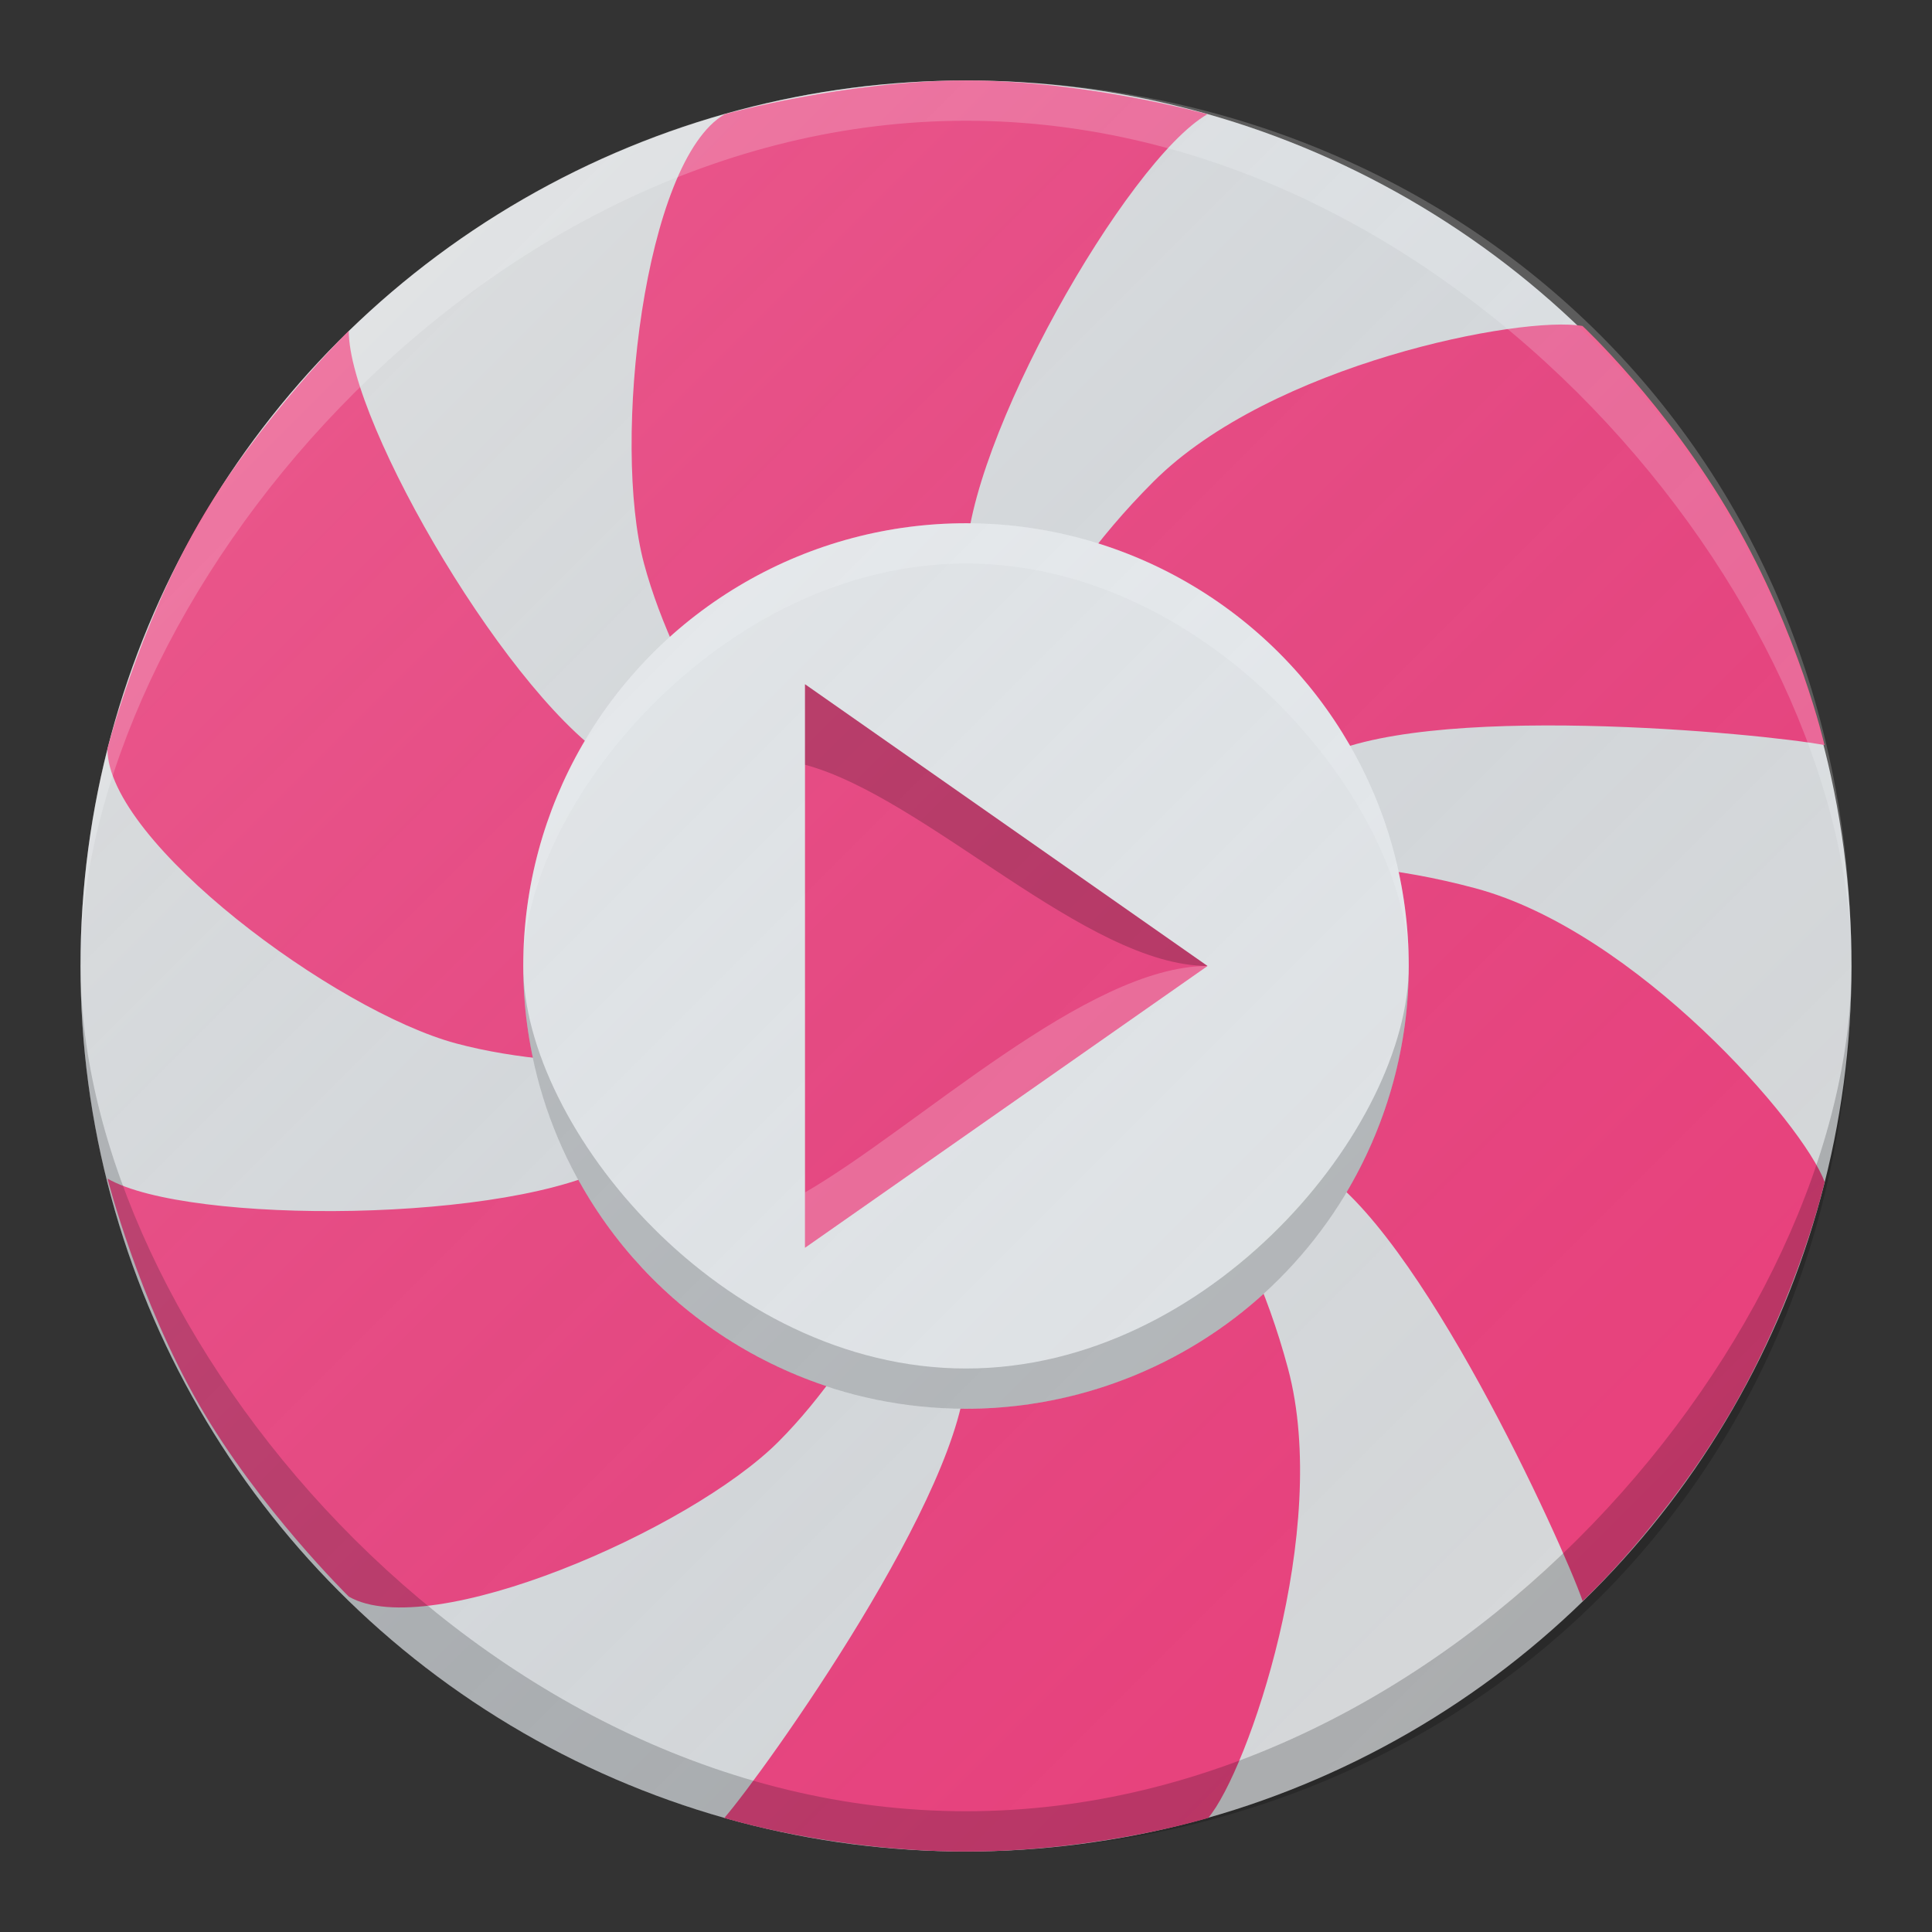 <?xml version="1.0" encoding="UTF-8" standalone="no"?>
<!-- Created with Inkscape (http://www.inkscape.org/) -->

<svg
   xmlns:dc="http://purl.org/dc/elements/1.1/"
   xmlns:cc="http://creativecommons.org/ns#"
   xmlns:rdf="http://www.w3.org/1999/02/22-rdf-syntax-ns#"
   xmlns:svg="http://www.w3.org/2000/svg"
   xmlns="http://www.w3.org/2000/svg"
   xmlns:xlink="http://www.w3.org/1999/xlink"
   xmlns:sodipodi="http://sodipodi.sourceforge.net/DTD/sodipodi-0.dtd"
   xmlns:inkscape="http://www.inkscape.org/namespaces/inkscape"
   width="48"
   height="48"
   id="svg2"
   version="1.1"
   inkscape:version="0.91 r13725"
   sodipodi:docname="lollypop.svg"
   inkscape:export-filename="/home/afel/Pictures/evos-mockups/personal-app-icons/lollypop.png"
   inkscape:export-xdpi="360"
   inkscape:export-ydpi="360">
  <rect width="100%" height="100%" fill="#333333" stroke="none"/>
  <defs
     id="defs4">
    <linearGradient
       inkscape:collect="always"
       id="linearGradient4281">
      <stop
         style="stop-color:#ffffff;stop-opacity:0.149"
         offset="0"
         id="stop4283" />
      <stop
         style="stop-color:#177ed5;stop-opacity:0"
         offset="1"
         id="stop4285" />
    </linearGradient>
    <inkscape:perspective
       sodipodi:type="inkscape:persp3d"
       inkscape:vp_x="0 : 12 : 1"
       inkscape:vp_y="0 : 1000 : 0"
       inkscape:vp_z="24 : 12 : 1"
       inkscape:persp3d-origin="12 : 8 : 1"
       id="perspective3810" />
    <linearGradient
       inkscape:collect="always"
       xlink:href="#linearGradient4281"
       id="linearGradient4287"
       x1="-62"
       y1="1002.362"
       x2="-18"
       y2="1046.362"
       gradientUnits="userSpaceOnUse"
       gradientTransform="translate(64,4)" />
  </defs>
  <sodipodi:namedview
     id="base"
     pagecolor="#ffffff"
     bordercolor="#666666"
     borderopacity="1.0"
     inkscape:pageopacity="0.0"
     inkscape:pageshadow="2"
     inkscape:zoom="5.6568542"
     inkscape:cx="-8.0181048"
     inkscape:cy="-5.5396427"
     inkscape:document-units="px"
     inkscape:current-layer="layer1"
     showgrid="true"
     inkscape:snap-grids="false"
     inkscape:object-paths="true"
     inkscape:snap-intersection-paths="true"
     inkscape:snap-smooth-nodes="true"
     inkscape:object-nodes="true"
     inkscape:snap-midpoints="true"
     inkscape:window-width="1680"
     inkscape:window-height="998"
     inkscape:window-x="0"
     inkscape:window-y="25"
     inkscape:window-maximized="1"
     inkscape:showpageshadow="false"
     borderlayer="true"
     inkscape:snap-bbox="true"
     inkscape:snap-nodes="true"
     inkscape:bbox-paths="true"
     inkscape:bbox-nodes="true"
     inkscape:snap-bbox-edge-midpoints="false"
     inkscape:snap-bbox-midpoints="false"
     inkscape:snap-global="true">
    <inkscape:grid
       type="xygrid"
       id="grid3808"
       empspacing="4"
       visible="true"
       enabled="true"
       snapvisiblegridlinesonly="true" />
  </sodipodi:namedview>
  <g
     inkscape:label="Layer 1"
     inkscape:groupmode="layer"
     id="layer1"
     transform="translate(0,-1004.362)">
    <g
       id="g4179">
      <circle
         r="22"
         cy="1028.362"
         cx="24"
         id="path3355"
         style="opacity:1;fill:#d9d9d9;fill-opacity:1;stroke:none;stroke-width:3;stroke-linecap:round;stroke-linejoin:round;stroke-miterlimit:4;stroke-dasharray:none;stroke-opacity:1" />
      <path
         sodipodi:nodetypes="czczzzczczzzc"
         inkscape:connector-curvature="0"
         id="path4157"
         d="m 17.997,1049.527 c 0,0 2.694,0.835 6.003,0.835 3.309,0 6.019,-0.835 6.019,-0.835 0.981,-1.165 3.053,-7.165 1.981,-11.165 -1.072,-4 -3,-6 -5,-10 -2,-4 -3,-7 -3,-10 0,-3 4,-10.009 5.997,-11.162 0,0 -2.997,-0.838 -5.996,-0.838 -2.999,0 -5.996,0.838 -5.996,0.838 C 16,1008.362 15.196,1015.362 16,1018.362 c 0.804,3 3,6 5,10 2,4 3,7 3,10 0,3 -5,10 -6.003,11.165 z"
         style="fill:#ec407a;fill-opacity:1;fill-rule:evenodd;stroke:none;stroke-width:1px;stroke-linecap:butt;stroke-linejoin:miter;stroke-opacity:1" />
      <path
         sodipodi:nodetypes="czczzzczczzzc"
         inkscape:connector-curvature="0"
         id="path4157-2"
         d="m 39.321,1044.14 c 0,0 2.07,-1.916 3.725,-4.782 1.655,-2.866 2.286,-5.63 2.286,-5.63 -0.518,-1.432 -4.679,-6.226 -8.679,-7.298 -4,-1.072 -6.696,-0.402 -11.16,-0.67 -4.464,-0.268 -7.562,-0.902 -10.16,-2.402 -2.598,-1.5 -6.668,-8.469 -6.668,-10.775 0,0 -2.224,2.177 -3.723,4.774 -1.5,2.597 -2.273,5.612 -2.273,5.612 0.004,2.317 5.665,6.514 8.665,7.317 3,0.804 6.696,0.402 11.16,0.67 4.464,0.268 7.562,0.902 10.16,2.402 2.598,1.5 6.16,9.33 6.667,10.782 z"
         style="fill:#ec407a;fill-opacity:1;fill-rule:evenodd;stroke:none;stroke-width:1px;stroke-linecap:butt;stroke-linejoin:miter;stroke-opacity:1" />
      <path
         sodipodi:nodetypes="czczzzczczzzc"
         inkscape:connector-curvature="0"
         id="path4157-2-3"
         d="m 45.329,1022.873 c 0,0 -0.624,-2.751 -2.279,-5.617 -1.655,-2.866 -3.733,-4.795 -3.733,-4.795 -1.499,-0.267 -7.731,0.939 -10.66,3.867 -2.928,2.928 -3.696,5.598 -6.16,9.33 -2.464,3.732 -4.562,6.098 -7.16,7.598 -2.598,1.5 -10.669,1.541 -12.666,0.388 0,0 0.773,3.014 2.273,5.612 1.5,2.597 3.723,4.774 3.723,4.774 2.009,1.155 8.473,-1.649 10.669,-3.845 2.196,-2.196 3.696,-5.598 6.16,-9.33 2.464,-3.732 4.562,-6.098 7.16,-7.598 2.598,-1.5 11.16,-0.67 12.671,-0.384 z"
         style="fill:#ec407a;fill-opacity:1;fill-rule:evenodd;stroke:none;stroke-width:1px;stroke-linecap:butt;stroke-linejoin:miter;stroke-opacity:1" />
      <circle
         r="11"
         cy="1028.362"
         cx="24"
         id="path4189"
         style="opacity:1;fill:#e5e5e5;fill-opacity:1;stroke:none;stroke-width:3;stroke-linecap:round;stroke-linejoin:round;stroke-miterlimit:4;stroke-dasharray:none;stroke-opacity:1" />
      <path
         sodipodi:nodetypes="cccc"
         inkscape:connector-curvature="0"
         id="path4191"
         d="m 30,1028.362 -10,-7 0,14 z"
         style="fill:#ec407a;fill-opacity:1;fill-rule:evenodd;stroke:none;stroke-width:1px;stroke-linecap:butt;stroke-linejoin:miter;stroke-opacity:1" />
      <path
         sodipodi:nodetypes="cscsc"
         inkscape:connector-curvature="0"
         id="path3355-0"
         d="m 46,1028.362 c 0,-9 -9.85,-21 -22,-21 -12.15,0 -22,12 -22,21 0,-12.15 9.85,-22 22,-22 12.15,0 22,9 22,22 z"
         style="opacity:1;fill:#ffffff;fill-opacity:0.2;stroke:none;stroke-width:3;stroke-linecap:round;stroke-linejoin:round;stroke-miterlimit:4;stroke-dasharray:none;stroke-opacity:1" />
      <path
         sodipodi:nodetypes="cscsc"
         inkscape:connector-curvature="0"
         id="path3355-0-4"
         d="m 46,1028.362 c 0,9 -9.85,21 -22,21 -12.15,0 -22,-12 -22,-21 0,12.15 9.85,22 22,22 12.15,0 22,-9 22,-22 z"
         style="opacity:1;fill:#000000;fill-opacity:0.2;stroke:none;stroke-width:3;stroke-linecap:round;stroke-linejoin:round;stroke-miterlimit:4;stroke-dasharray:none;stroke-opacity:1" />
      <path
         sodipodi:nodetypes="cscsc"
         inkscape:connector-curvature="0"
         id="path4189-2"
         d="m 35,1028.362 c 0,-4 -4.925,-10 -11,-10 -6.075,0 -11,6 -11,10 0,-6.075 4.925,-11 11,-11 6.075,0 11,4.925 11,11 z"
         style="opacity:1;fill:#ffffff;fill-opacity:0.2;stroke:none;stroke-width:3;stroke-linecap:round;stroke-linejoin:round;stroke-miterlimit:4;stroke-dasharray:none;stroke-opacity:1" />
      <path
         sodipodi:nodetypes="cscsc"
         inkscape:connector-curvature="0"
         id="path4189-2-3"
         d="m 35,1028.362 c 0,4 -4.925,10 -11,10 -6.075,0 -11,-6 -11,-10 0,6.075 4.925,11 11,11 6.075,0 11,-4.925 11,-11 z"
         style="opacity:1;fill:#000000;fill-opacity:0.2;stroke:none;stroke-width:3;stroke-linecap:round;stroke-linejoin:round;stroke-miterlimit:4;stroke-dasharray:none;stroke-opacity:1" />
      <circle
         r="22"
         cy="1028.362"
         cx="24"
         id="path3355-3"
         style="opacity:1;fill:url(#linearGradient4287);fill-opacity:1;stroke:none;stroke-width:3;stroke-linecap:round;stroke-linejoin:round;stroke-miterlimit:4;stroke-dasharray:none;stroke-opacity:1" />
      <path
         sodipodi:nodetypes="cccc"
         inkscape:connector-curvature="0"
         id="path4162"
         d="m 20,1023.362 c 3,0.804 7,5 10,4.998 l -10,-7 z"
         style="fill:#000000;fill-opacity:0.2;fill-rule:evenodd;stroke:none;stroke-width:1px;stroke-linecap:butt;stroke-linejoin:miter;stroke-opacity:1" />
      <path
         sodipodi:nodetypes="cccc"
         inkscape:connector-curvature="0"
         id="path4162-5"
         d="m 20,1033.987 c 2.786,-1.608 7,-5.625 10,-5.625 l -10,7 z"
         style="fill:#ffffff;fill-opacity:0.2;fill-rule:evenodd;stroke:none;stroke-width:1px;stroke-linecap:butt;stroke-linejoin:miter;stroke-opacity:1" />
    </g>
  </g>
</svg>
